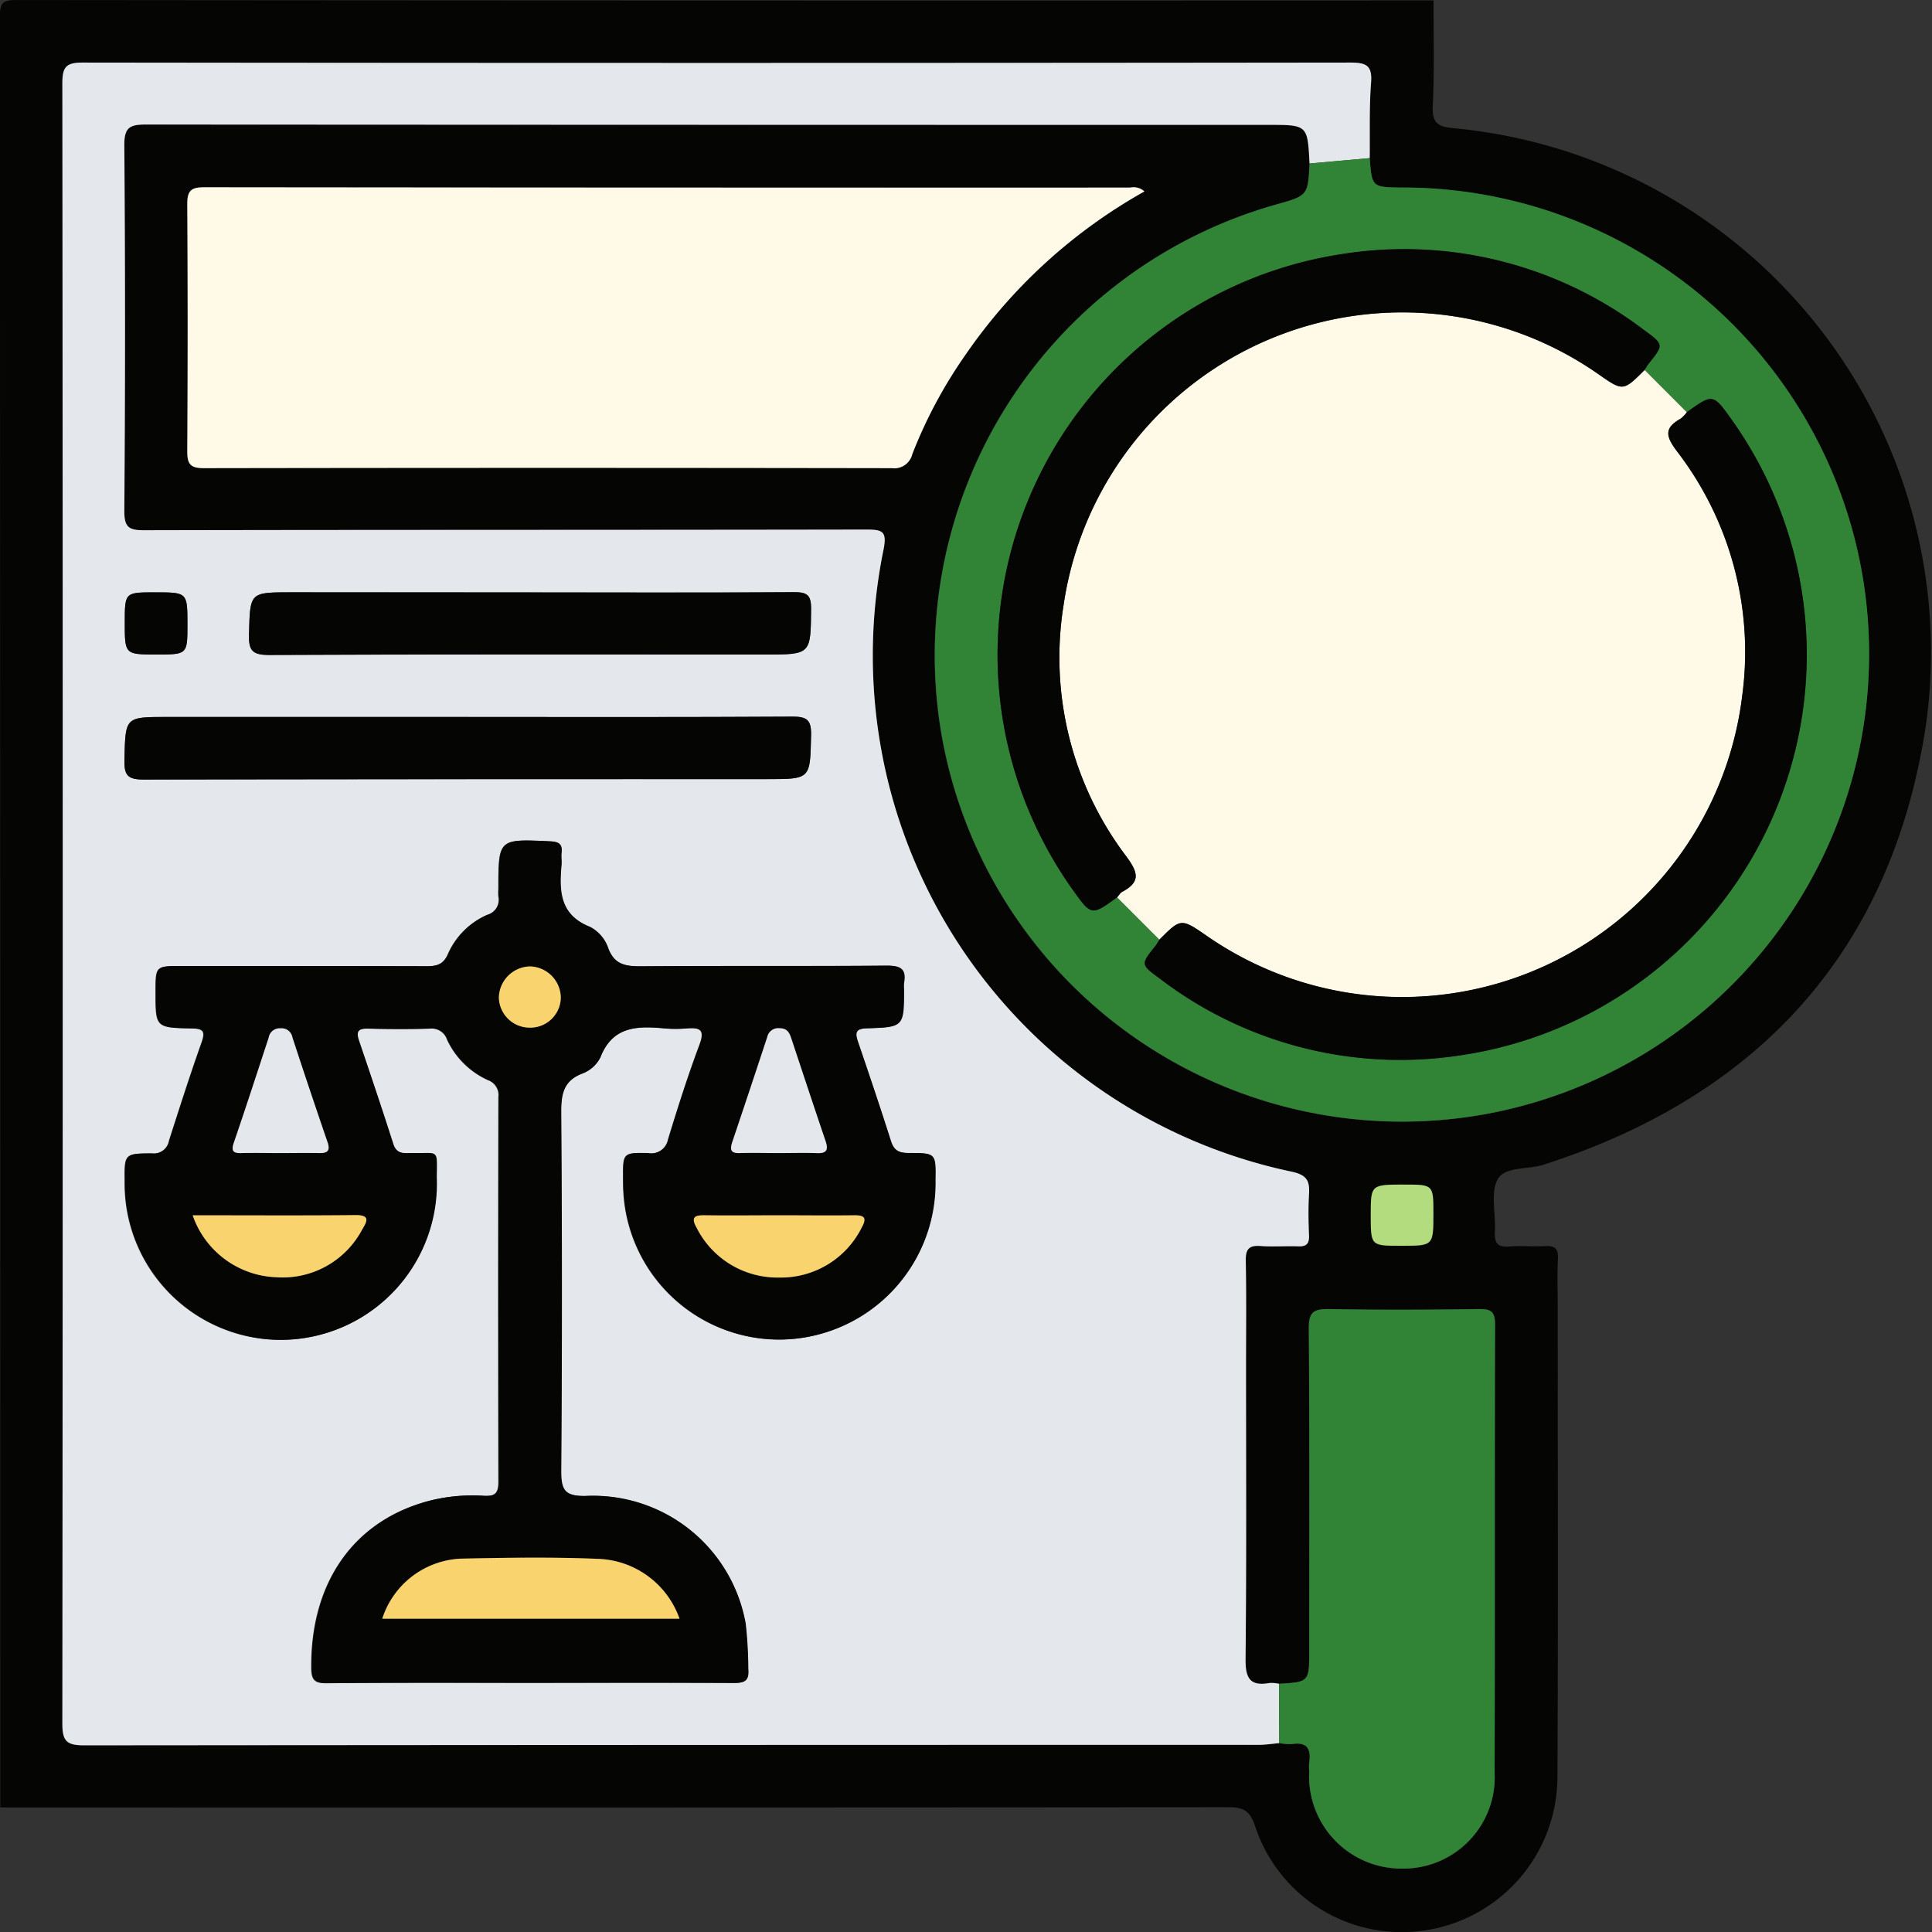 <svg xmlns="http://www.w3.org/2000/svg" width="60" height="60.012" viewBox="0 0 60 60.012">
  <rect x="0" y="0" width="60" height="60.012" fill="#333333" stroke="none"/>
  <g id="Grupo_110805" data-name="Grupo 110805" transform="translate(757.108 -1289.407)">
    <path id="Trazado_170186" data-name="Trazado 170186" d="M-757.1,1345.539q0-27.809-.011-55.618c0-.413.073-.513.5-.513q22.011.022,44.022.012c0,1.094.029,2.188-.023,3.279-.024.518.149.642.629.688a16.344,16.344,0,0,1,14.687,18.533c-1.052,6.975-5.156,11.5-11.875,13.658-.49.157-1.208.046-1.431.463s-.048,1.065-.08,1.609c-.02.345.064.5.444.468s.742.01,1.112-.012c.3-.018.419.072.4.39-.024.507-.006,1.015-.006,1.523,0,4.862.017,9.724-.009,14.586a4.824,4.824,0,0,1-4.233,4.768,4.793,4.793,0,0,1-5.155-3.25c-.161-.5-.381-.591-.849-.591Q-738.032,1345.547-757.1,1345.539Zm39.718-2a1.733,1.733,0,0,0,.4.033c.465-.071.592.15.53.566a1.9,1.9,0,0,0,0,.292,2.868,2.868,0,0,0,2.891,3.01,2.836,2.836,0,0,0,2.867-2.967c.012-4.641,0-9.282.013-13.923,0-.384-.107-.492-.488-.487-1.56.02-3.12.028-4.679,0-.473-.009-.621.093-.617.6.025,3.334.013,6.669.013,10,0,.981,0,.981-.937,1.037a1.085,1.085,0,0,0-.289-.026c-.619.111-.758-.151-.752-.75.032-3.026.015-6.052.015-9.078,0-1.093.013-2.187-.008-3.279-.007-.358.1-.49.46-.462.388.029.781,0,1.171.01.254.01.343-.083.333-.337-.017-.429-.024-.86,0-1.288.023-.4-.056-.585-.524-.691a16.382,16.382,0,0,1-12.688-19.325c.112-.572-.037-.62-.537-.619-7.476.014-14.953.005-22.429.021-.472,0-.616-.09-.613-.594q.037-5.681,0-11.362c0-.562.175-.644.676-.644q17.422.021,34.844.011c1.227,0,1.227,0,1.288,1.2-.051,1-.051,1-1.065,1.279a14.545,14.545,0,0,0-10.4,16.259A14.52,14.52,0,0,0-710.925,1324a14.527,14.527,0,0,0,11.518-17.424,14.489,14.489,0,0,0-14.2-11.342c-.894-.017-.894-.017-.965-.913.01-.78-.018-1.563.042-2.339.042-.538-.149-.628-.645-.627q-19.677.021-39.354,0c-.511,0-.645.115-.644.637q.023,25.477,0,50.954c0,.538.139.669.671.668q18.242-.024,36.484-.014C-717.8,1343.594-717.591,1343.56-717.38,1343.542Zm-4.187-48.19a.5.5,0,0,0-.444-.118q-14.376,0-28.751-.01c-.4,0-.534.095-.531.515q.028,3.836,0,7.672c0,.389.077.536.507.536q10.686-.02,21.373,0a.575.575,0,0,0,.637-.437,14.605,14.605,0,0,1,1.652-3.085A16.574,16.574,0,0,1-721.566,1295.352Zm8.048,30.844c-1.017,0-1.017,0-1.017.961s0,.948.945.948c1,0,1,0,1-1.005C-712.593,1326.191-712.593,1326.191-713.519,1326.2Z" fill="#050504"/>
    <path id="Trazado_170187" data-name="Trazado 170187" d="M-702.4,1308.567c-.061-1.2-.061-1.2-1.288-1.2q-17.422,0-34.844-.01c-.5,0-.68.082-.676.644q.044,5.68,0,11.362c0,.5.141.595.613.594,7.476-.016,14.953-.007,22.429-.021.5,0,.649.047.537.619a16.382,16.382,0,0,0,12.688,19.325c.469.106.548.291.525.691-.025.428-.018.859,0,1.288.01.254-.079.347-.333.337-.39-.015-.782.019-1.171-.01-.365-.028-.467.1-.46.462.021,1.093.008,2.186.008,3.28,0,3.026.017,6.052-.015,9.078-.006.6.133.862.752.75a1.088,1.088,0,0,1,.289.026q0,.921.005,1.843c-.212.018-.424.052-.636.052q-18.242,0-36.484.015c-.533,0-.672-.13-.671-.668q.023-25.477,0-50.954c0-.522.133-.638.644-.637q19.677.023,39.354,0c.5,0,.687.09.645.628-.06.776-.032,1.559-.042,2.339Zm-24.232,47.184c2.108,0,4.217-.007,6.325.007.337,0,.5-.048.466-.437a13.353,13.353,0,0,0-.08-1.4,4.812,4.812,0,0,0-4.985-3.969c-.628.006-.748-.179-.743-.768q.041-5.564,0-11.129c0-.577.062-1,.665-1.226a1.028,1.028,0,0,0,.553-.5c.381-.972,1.154-.976,1.99-.9a4.026,4.026,0,0,0,.7,0c.406-.032.568.037.391.508-.362.965-.673,1.95-.976,2.937a.534.534,0,0,1-.63.429c-.771-.016-.772,0-.767.768,0,.137,0,.273.009.41a4.847,4.847,0,0,0,4.887,4.612,4.859,4.859,0,0,0,4.8-4.947c.013-.834.013-.845-.813-.845-.287,0-.468-.051-.565-.358-.328-1.039-.677-2.072-1.029-3.1-.1-.295-.063-.406.292-.417,1.138-.035,1.138-.051,1.137-1.226a1,1,0,0,1,0-.175c.08-.443-.1-.547-.539-.543-2.538.023-5.076,0-7.614.02-.484,0-.845-.041-1.037-.576a1.168,1.168,0,0,0-.562-.649c-.952-.376-.956-1.129-.883-1.943.01-.116-.011-.235,0-.351.036-.288-.093-.351-.366-.363-1.588-.073-1.588-.081-1.589,1.475a1.782,1.782,0,0,0,0,.234.485.485,0,0,1-.347.574,2.367,2.367,0,0,0-1.219,1.213c-.145.335-.355.385-.677.384-2.538-.011-5.076-.006-7.614-.006-.791,0-.791,0-.791.806,0,1.1,0,1.108,1.118,1.13.354.007.439.077.312.435-.358,1.009-.684,2.029-1.011,3.048a.483.483,0,0,1-.536.4c-.85,0-.85.02-.842.861,0,.117,0,.234.008.351a4.852,4.852,0,0,0,4.685,4.575,4.847,4.847,0,0,0,4.991-5.042c.008-.895.076-.74-.735-.756-.244,0-.5.066-.614-.282-.343-1.076-.7-2.146-1.067-3.215-.1-.288-.009-.376.286-.369.644.015,1.289.018,1.932,0a.5.5,0,0,1,.528.345,2.574,2.574,0,0,0,1.263,1.252.492.492,0,0,1,.331.526q-.013,5.975,0,11.949c0,.381-.125.457-.466.438a5.454,5.454,0,0,0-1.627.141c-2.376.594-3.743,2.525-3.719,5.2,0,.391.115.483.491.479C-730.809,1355.742-728.72,1355.751-726.631,1355.751Zm-1.893-29.995h-9.36c-1.31,0-1.287,0-1.319,1.331-.011.475.094.613.595.611,6.454-.019,12.909-.013,19.364-.013,1.358,0,1.335,0,1.364-1.369.01-.469-.129-.573-.581-.571C-721.816,1325.766-725.17,1325.757-728.524,1325.757Zm1.925-3.869h-7.436c-1.29,0-1.266,0-1.3,1.3-.014.5.094.647.626.645,5.133-.024,10.265-.014,15.4-.014,1.433,0,1.416,0,1.429-1.421,0-.414-.113-.517-.519-.514C-721.134,1321.9-723.866,1321.888-726.6,1321.888Zm-11.65,0c-.942,0-.942,0-.942.925,0,1,0,1,.989,1,.956,0,.956,0,.956-.931C-737.247,1321.888-737.247,1321.888-738.249,1321.888Z" transform="translate(-14.039 -14.083)" fill="#e4e7eb"/>
    <path id="Trazado_170188" data-name="Trazado 170188" d="M-679.408,1337.524a16.572,16.572,0,0,0-5.556,5.072,14.608,14.608,0,0,0-1.652,3.085.575.575,0,0,1-.637.437q-10.686-.018-21.373,0c-.43,0-.509-.147-.507-.536q.023-3.836,0-7.672c0-.42.132-.516.531-.515q14.376.015,28.751.01A.5.5,0,0,1-679.408,1337.524Z" transform="translate(-42.159 -42.172)" fill="#fffae8"/>
    <path id="Trazado_170189" data-name="Trazado 170189" d="M-506.092,1330.082l1.868-.168c.071.9.071.9.965.913a14.489,14.489,0,0,1,14.2,11.342,14.527,14.527,0,0,1-11.518,17.425,14.52,14.52,0,0,1-16.975-11.973,14.545,14.545,0,0,1,10.4-16.259C-506.143,1331.079-506.143,1331.079-506.092,1330.082Zm10.406,6.409a2.256,2.256,0,0,1,.126-.193c.469-.585.474-.59-.153-1.047a12.3,12.3,0,0,0-9.384-2.352,12.583,12.583,0,0,0-8.361,19.726c.593.828.593.828,1.389.248l1.313,1.315a2.236,2.236,0,0,1-.127.194c-.46.572-.464.576.141,1.018a12.3,12.3,0,0,0,9.261,2.389,12.579,12.579,0,0,0,8.514-19.723c-.6-.843-.6-.843-1.411-.262Z" transform="translate(-210.346 -35.597)" fill="#318335"/>
    <path id="Trazado_170190" data-name="Trazado 170190" d="M-429.373,1638.3q0-.922-.005-1.843c.937-.056.937-.056.937-1.037,0-3.335.012-6.669-.013-10,0-.5.143-.6.617-.6,1.559.031,3.12.024,4.679,0,.382-.005.489.1.488.487-.013,4.641,0,9.282-.013,13.923a2.836,2.836,0,0,1-2.868,2.967,2.867,2.867,0,0,1-2.891-3.01,1.893,1.893,0,0,1,0-.292c.062-.416-.065-.636-.53-.566A1.732,1.732,0,0,1-429.373,1638.3Z" transform="translate(-288.007 -294.76)" fill="#318335"/>
    <path id="Trazado_170191" data-name="Trazado 170191" d="M-404.854,1592.919c.925,0,.925,0,.925.9,0,1,0,1-1,1-.945,0-.945,0-.945-.948S-405.871,1592.924-404.854,1592.919Z" transform="translate(-308.664 -266.724)" fill="#b3dc7e"/>
    <path id="Trazado_170192" data-name="Trazado 170192" d="M-712.566,1530.947c-2.089,0-4.178-.009-6.267.009-.375,0-.487-.089-.491-.479-.024-2.675,1.342-4.6,3.718-5.2a5.45,5.45,0,0,1,1.627-.14c.341.019.467-.057.466-.438q-.023-5.975,0-11.949a.492.492,0,0,0-.331-.526,2.573,2.573,0,0,1-1.263-1.252.5.5,0,0,0-.528-.345c-.644.019-1.289.017-1.932,0-.3-.007-.384.081-.287.369.362,1.069.724,2.139,1.067,3.215.111.348.37.277.614.282.81.015.743-.139.735.756a4.847,4.847,0,0,1-4.991,5.042,4.852,4.852,0,0,1-4.685-4.575c-.005-.117-.007-.234-.008-.351-.008-.841-.008-.859.842-.861a.483.483,0,0,0,.536-.4c.327-1.02.653-2.04,1.011-3.048.127-.358.042-.428-.312-.435-1.118-.022-1.118-.034-1.118-1.13,0-.806,0-.806.791-.806,2.538,0,5.076,0,7.614.006.321,0,.532-.049.677-.384a2.368,2.368,0,0,1,1.218-1.213.485.485,0,0,0,.347-.574,1.76,1.76,0,0,1,0-.234c0-1.556,0-1.548,1.589-1.475.273.013.4.075.366.363-.014.115.007.235,0,.351-.073.814-.069,1.567.883,1.943a1.169,1.169,0,0,1,.562.649c.192.535.554.579,1.037.576,2.538-.018,5.076,0,7.614-.02.436,0,.619.1.539.543a1.007,1.007,0,0,0,0,.175c0,1.175,0,1.191-1.138,1.226-.355.011-.392.122-.292.417.351,1.031.7,2.064,1.029,3.1.1.307.278.358.565.358.826,0,.826.011.813.845a4.859,4.859,0,0,1-4.8,4.947,4.847,4.847,0,0,1-4.887-4.612c-.008-.136-.008-.273-.009-.41-.005-.766,0-.785.767-.768a.535.535,0,0,0,.63-.429c.3-.986.614-1.971.975-2.937.176-.471.014-.54-.391-.508a4.016,4.016,0,0,1-.7,0c-.836-.08-1.609-.075-1.99.9a1.028,1.028,0,0,1-.553.5c-.6.228-.669.648-.665,1.226q.04,5.564,0,11.129c0,.589.116.773.744.768a4.812,4.812,0,0,1,4.985,3.969,13.337,13.337,0,0,1,.08,1.4c.037.39-.129.44-.466.437C-708.349,1530.94-710.457,1530.947-712.566,1530.947Zm-4.567-1.992h9.231a2.781,2.781,0,0,0-2.522-1.858c-1.42-.06-2.845-.036-4.267-.007A2.691,2.691,0,0,0-717.132,1528.955Zm-5.888-12.528a2.858,2.858,0,0,0,2.6,1.923,2.793,2.793,0,0,0,2.667-1.481c.141-.236.275-.454-.208-.449C-719.622,1516.438-721.279,1516.427-723.021,1516.427Zm18.244,0c-.778,0-1.557.01-2.335,0-.324-.006-.44.064-.258.386a2.809,2.809,0,0,0,2.564,1.548,2.8,2.8,0,0,0,2.562-1.548c.185-.33.064-.391-.256-.385C-703.259,1516.436-704.018,1516.427-704.777,1516.427Zm-.02-1.932c.389,0,.778-.013,1.165,0,.322.014.354-.12.264-.386-.361-1.064-.714-2.131-1.068-3.2-.059-.178-.135-.295-.362-.293a.348.348,0,0,0-.378.276q-.538,1.627-1.083,3.252c-.079.234-.063.363.237.349C-705.614,1514.482-705.205,1514.495-704.8,1514.495Zm-15.524,0c.408,0,.817-.008,1.225,0,.259.007.359-.067.266-.338q-.555-1.624-1.091-3.254a.339.339,0,0,0-.367-.282.344.344,0,0,0-.37.289c-.356,1.087-.71,2.175-1.081,3.258-.1.278-.008.336.251.327C-721.1,1514.485-720.711,1514.5-720.322,1514.495Zm7.782-5.8a.99.99,0,0,0-.968.964.956.956,0,0,0,.924.937.948.948,0,0,0,1-.921A.981.981,0,0,0-712.54,1508.7Z" transform="translate(-28.105 -189.278)" fill="#050504"/>
    <path id="Trazado_170193" data-name="Trazado 170193" d="M-714.546,1473.043c3.354,0,6.708.009,10.062-.011.451,0,.591.1.581.571-.029,1.369-.006,1.369-1.364,1.369q-9.682,0-19.364.013c-.5,0-.606-.136-.595-.611.032-1.331.01-1.331,1.319-1.331Z" transform="translate(-28.017 -161.369)" fill="#050504"/>
    <path id="Trazado_170194" data-name="Trazado 170194" d="M-684.578,1441.135c2.732,0,5.465.009,8.2-.009.406,0,.523.1.519.514-.013,1.421,0,1.421-1.429,1.421-5.133,0-10.265-.01-15.4.014-.532,0-.64-.146-.626-.645.036-1.294.011-1.3,1.3-1.3Z" transform="translate(-56.06 -133.329)" fill="#050504"/>
    <path id="Trazado_170195" data-name="Trazado 170195" d="M-724.178,1441.2c1,0,1,0,1,1,0,.931,0,.931-.956.931-.989,0-.989,0-.989-1C-725.12,1441.2-725.12,1441.2-724.178,1441.2Z" transform="translate(-28.111 -133.397)" fill="#050504"/>
    <path id="Trazado_170196" data-name="Trazado 170196" d="M-482.511,1388.806l-1.313-1.314c.051-.057.091-.135.154-.169.581-.309.5-.605.131-1.1a10.226,10.226,0,0,1-1.953-7.778,10.631,10.631,0,0,1,16.6-7.21c.78.547.78.547,1.45-.121l1.309,1.312a.953.953,0,0,1-.2.207c-.535.295-.438.569-.1,1.016a10.218,10.218,0,0,1,2.017,7.6,10.64,10.64,0,0,1-16.6,7.46C-481.84,1388.134-481.84,1388.134-482.511,1388.806Z" transform="translate(-238.59 -70.216)" fill="#fffae8"/>
    <path id="Trazado_170197" data-name="Trazado 170197" d="M-463.358,1408.43c.671-.672.671-.672,1.5-.1a10.64,10.64,0,0,0,16.6-7.46,10.219,10.219,0,0,0-2.017-7.6c-.335-.447-.432-.721.1-1.016a.952.952,0,0,0,.2-.207c.812-.581.812-.581,1.411.262a12.579,12.579,0,0,1-8.514,19.723,12.3,12.3,0,0,1-9.261-2.389c-.605-.443-.6-.447-.141-1.019A2.2,2.2,0,0,0-463.358,1408.43Z" transform="translate(-257.744 -89.841)" fill="#050504"/>
    <path id="Trazado_170198" data-name="Trazado 170198" d="M-481.558,1357.023c-.669.667-.669.667-1.45.121a10.631,10.631,0,0,0-16.6,7.21,10.226,10.226,0,0,0,1.953,7.778c.367.5.45.793-.131,1.1-.063.034-.1.112-.154.169-.8.58-.8.58-1.389-.248a12.583,12.583,0,0,1,8.361-19.726,12.294,12.294,0,0,1,9.384,2.352c.627.457.622.462.153,1.047A2.258,2.258,0,0,0-481.558,1357.023Z" transform="translate(-224.474 -56.129)" fill="#050504"/>
    <path id="Trazado_170199" data-name="Trazado 170199" d="M-659.169,1690.41a2.691,2.691,0,0,1,2.443-1.865c1.422-.03,2.847-.053,4.267.007a2.781,2.781,0,0,1,2.522,1.858Z" transform="translate(-86.068 -350.733)" fill="#f8d36e"/>
    <path id="Trazado_170200" data-name="Trazado 170200" d="M-707.75,1600.744c1.742,0,3.4.011,5.056-.006.483-.005.349.213.208.449a2.792,2.792,0,0,1-2.667,1.481A2.858,2.858,0,0,1-707.75,1600.744Z" transform="translate(-43.375 -273.595)" fill="#f8d36e"/>
    <path id="Trazado_170201" data-name="Trazado 170201" d="M-576.659,1600.757c.759,0,1.518.009,2.277,0,.32-.006.441.055.256.385a2.8,2.8,0,0,1-2.562,1.548,2.808,2.808,0,0,1-2.564-1.548c-.182-.323-.066-.392.258-.386C-578.216,1600.767-577.437,1600.757-576.659,1600.757Z" transform="translate(-156.223 -273.608)" fill="#f8d36e"/>
    <path id="Trazado_170202" data-name="Trazado 170202" d="M-568.287,1556.779c-.408,0-.817-.013-1.224,0-.3.013-.316-.115-.237-.35q.547-1.624,1.083-3.252a.348.348,0,0,1,.378-.275c.226,0,.3.115.362.293.354,1.066.706,2.133,1.068,3.2.09.265.058.4-.264.386C-567.509,1556.766-567.9,1556.779-568.287,1556.779Z" transform="translate(-164.616 -231.562)" fill="#e4e7eb"/>
    <path id="Trazado_170203" data-name="Trazado 170203" d="M-696.037,1556.791c-.389,0-.778-.01-1.167,0-.259.009-.347-.048-.251-.327.371-1.082.724-2.17,1.081-3.258a.345.345,0,0,1,.37-.289.339.339,0,0,1,.367.282q.534,1.631,1.091,3.254c.093.271-.007.345-.266.338C-695.22,1556.783-695.629,1556.791-696.037,1556.791Z" transform="translate(-52.39 -231.574)" fill="#e4e7eb"/>
    <path id="Trazado_170204" data-name="Trazado 170204" d="M-628.3,1537.023a.981.981,0,0,1,.952.98.948.948,0,0,1-1,.921.956.956,0,0,1-.924-.937A.99.99,0,0,1-628.3,1537.023Z" transform="translate(-112.344 -217.603)" fill="#f8d36e"/>
  </g>
</svg>
